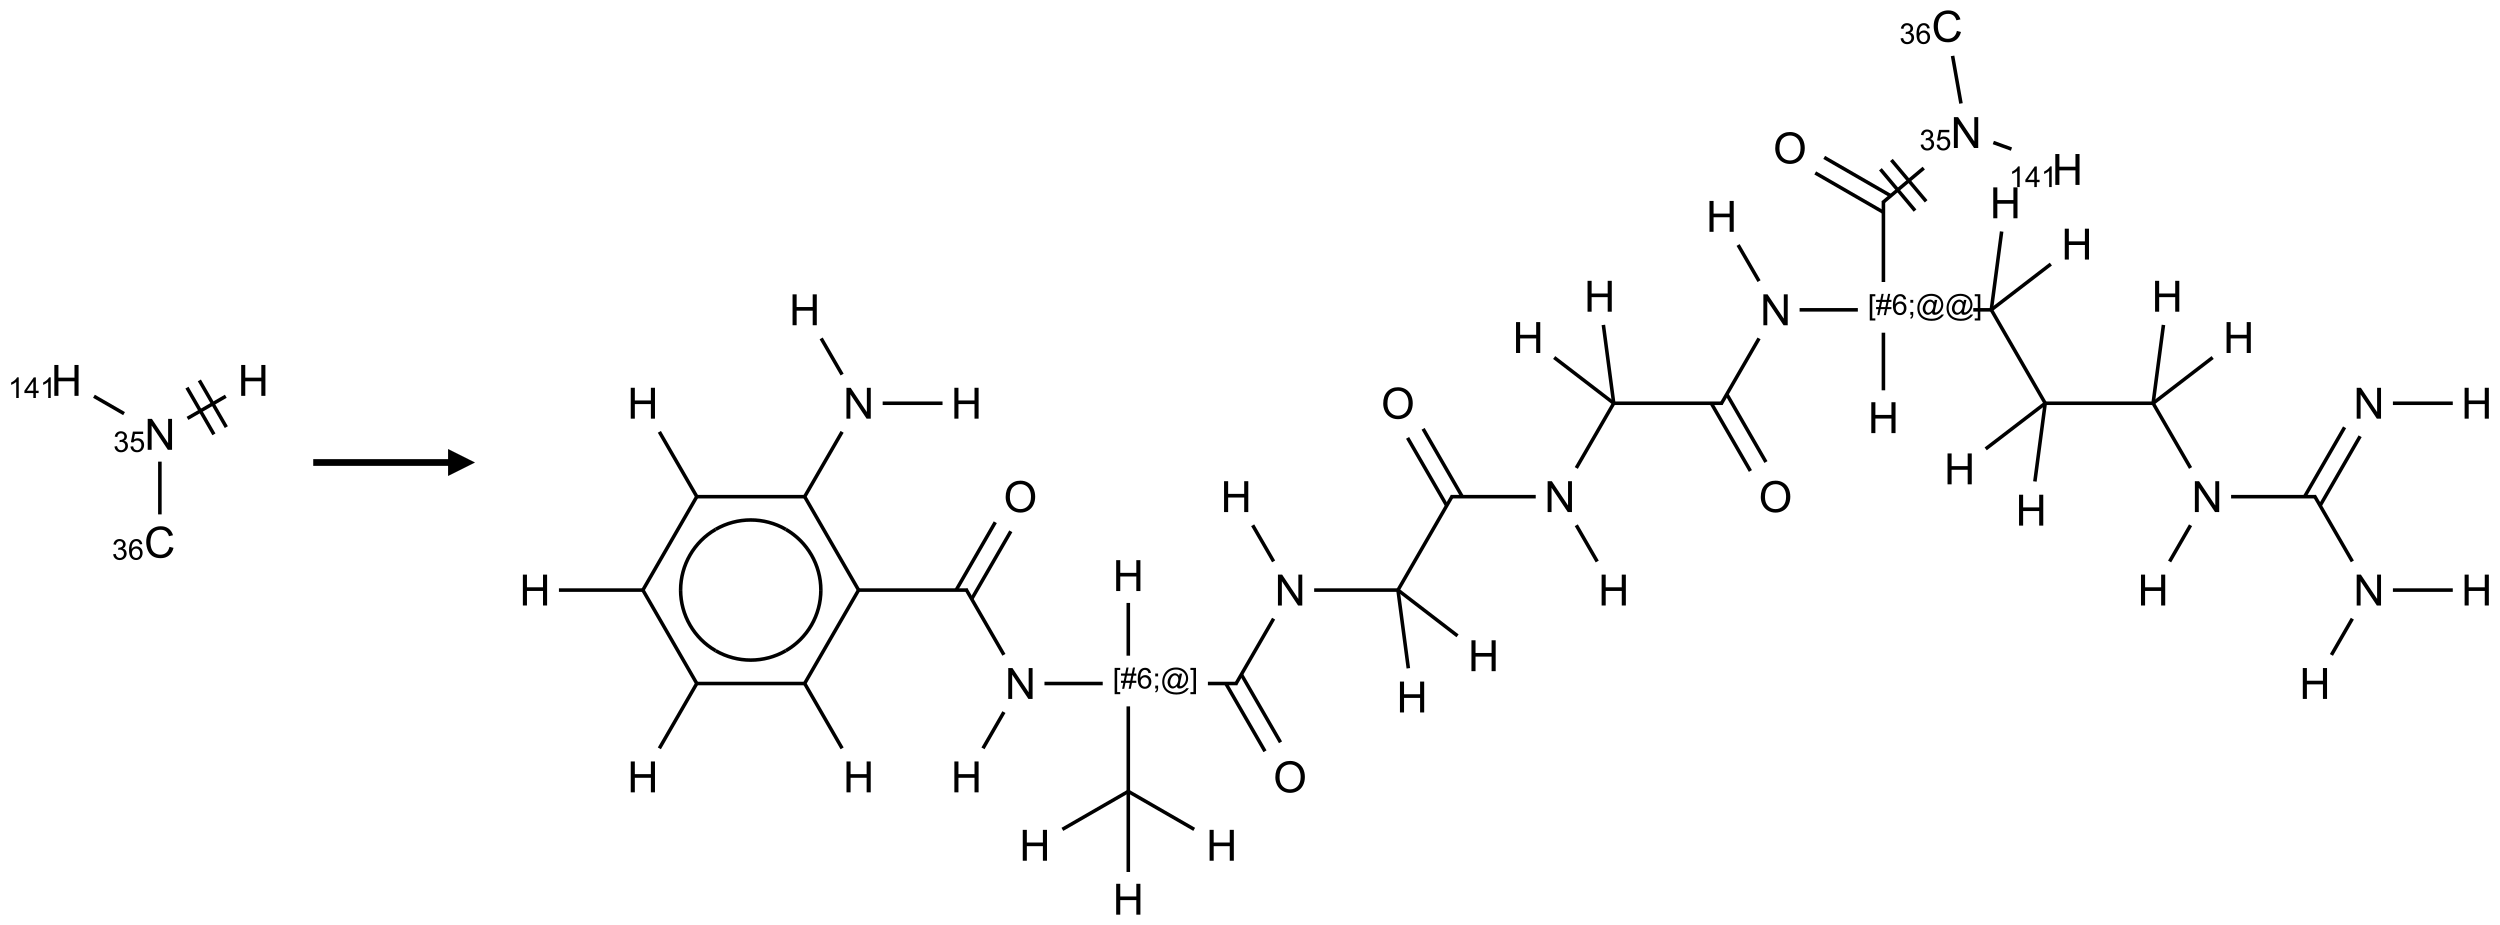 <?xml version="1.0" encoding="UTF-8"?>
<svg xmlns="http://www.w3.org/2000/svg" xmlns:xlink="http://www.w3.org/1999/xlink" width="927" height="343" viewBox="0 0 927 343">
<defs>
<g>
<g id="glyph-0-0">
<path d="M 2 0 L 2 -10 L 10 -10 L 10 0 Z M 2.25 -0.25 L 9.75 -0.25 L 9.75 -9.75 L 2.25 -9.75 Z M 2.25 -0.25 "/>
</g>
<g id="glyph-0-1">
<path d="M 1.219 0 L 1.219 -11.453 L 2.773 -11.453 L 8.789 -2.461 L 8.789 -11.453 L 10.242 -11.453 L 10.242 0 L 8.688 0 L 2.672 -9 L 2.672 0 Z M 1.219 0 "/>
</g>
<g id="glyph-0-2">
<path d="M 9.406 -4.016 L 10.922 -3.633 C 10.605 -2.387 10.031 -1.438 9.207 -0.785 C 8.383 -0.133 7.371 0.195 6.18 0.195 C 4.945 0.195 3.941 -0.055 3.168 -0.559 C 2.395 -1.062 1.805 -1.789 1.402 -2.742 C 1 -3.695 0.797 -4.719 0.797 -5.812 C 0.797 -7.004 1.023 -8.047 1.48 -8.934 C 1.938 -9.82 2.586 -10.496 3.426 -10.957 C 4.266 -11.418 5.191 -11.648 6.203 -11.648 C 7.348 -11.648 8.312 -11.355 9.094 -10.773 C 9.875 -10.191 10.418 -9.371 10.727 -8.312 L 9.234 -7.961 C 8.969 -8.793 8.582 -9.402 8.078 -9.781 C 7.574 -10.16 6.938 -10.352 6.172 -10.352 C 5.293 -10.352 4.555 -10.141 3.965 -9.719 C 3.375 -9.297 2.957 -8.73 2.719 -8.02 C 2.48 -7.309 2.359 -6.574 2.359 -5.82 C 2.359 -4.848 2.5 -3.996 2.785 -3.27 C 3.07 -2.543 3.512 -2 4.109 -1.641 C 4.707 -1.281 5.355 -1.102 6.055 -1.102 C 6.902 -1.102 7.621 -1.348 8.211 -1.836 C 8.801 -2.324 9.199 -3.051 9.406 -4.016 Z M 9.406 -4.016 "/>
</g>
<g id="glyph-0-3">
<path d="M 1.281 0 L 1.281 -11.453 L 2.797 -11.453 L 2.797 -6.75 L 8.75 -6.75 L 8.75 -11.453 L 10.266 -11.453 L 10.266 0 L 8.75 0 L 8.75 -5.398 L 2.797 -5.398 L 2.797 0 Z M 1.281 0 "/>
</g>
<g id="glyph-0-4">
<path d="M 0.773 -5.578 C 0.773 -7.48 1.285 -8.969 2.305 -10.043 C 3.324 -11.117 4.645 -11.656 6.258 -11.656 C 7.316 -11.656 8.27 -11.402 9.117 -10.898 C 9.965 -10.395 10.613 -9.688 11.059 -8.785 C 11.504 -7.883 11.727 -6.855 11.727 -5.711 C 11.727 -4.551 11.492 -3.512 11.023 -2.594 C 10.555 -1.676 9.891 -0.984 9.031 -0.512 C 8.172 -0.039 7.246 0.195 6.25 0.195 C 5.172 0.195 4.207 -0.066 3.359 -0.586 C 2.512 -1.105 1.867 -1.816 1.43 -2.719 C 0.992 -3.621 0.773 -4.574 0.773 -5.578 Z M 2.336 -5.555 C 2.336 -4.176 2.707 -3.086 3.449 -2.293 C 4.191 -1.5 5.121 -1.102 6.242 -1.102 C 7.383 -1.102 8.32 -1.504 9.059 -2.305 C 9.797 -3.105 10.164 -4.246 10.164 -5.719 C 10.164 -6.652 10.008 -7.465 9.691 -8.16 C 9.375 -8.855 8.914 -9.395 8.309 -9.777 C 7.703 -10.16 7.02 -10.352 6.266 -10.352 C 5.191 -10.352 4.27 -9.984 3.496 -9.246 C 2.723 -8.508 2.336 -7.277 2.336 -5.555 Z M 2.336 -5.555 "/>
</g>
<g id="glyph-1-0">
<path d="M 1.332 0 L 1.332 -6.668 L 6.668 -6.668 L 6.668 0 Z M 1.5 -0.168 L 6.5 -0.168 L 6.5 -6.5 L 1.5 -6.5 Z M 1.5 -0.168 "/>
</g>
<g id="glyph-1-1">
<path d="M 0.449 -2.016 L 1.387 -2.141 C 1.492 -1.609 1.676 -1.227 1.934 -0.992 C 2.191 -0.758 2.508 -0.641 2.879 -0.641 C 3.32 -0.641 3.695 -0.793 3.996 -1.098 C 4.301 -1.402 4.453 -1.781 4.453 -2.234 C 4.453 -2.664 4.312 -3.02 4.031 -3.301 C 3.75 -3.578 3.391 -3.719 2.957 -3.719 C 2.781 -3.719 2.562 -3.684 2.297 -3.613 L 2.402 -4.438 C 2.465 -4.43 2.516 -4.426 2.551 -4.426 C 2.949 -4.426 3.312 -4.531 3.629 -4.738 C 3.949 -4.949 4.109 -5.27 4.109 -5.703 C 4.109 -6.047 3.992 -6.332 3.762 -6.559 C 3.527 -6.785 3.227 -6.895 2.859 -6.895 C 2.496 -6.895 2.191 -6.781 1.949 -6.551 C 1.707 -6.324 1.547 -5.98 1.48 -5.52 L 0.543 -5.688 C 0.656 -6.316 0.918 -6.805 1.324 -7.148 C 1.73 -7.492 2.234 -7.668 2.84 -7.668 C 3.254 -7.668 3.641 -7.578 3.988 -7.398 C 4.34 -7.219 4.609 -6.977 4.793 -6.668 C 4.98 -6.359 5.074 -6.031 5.074 -5.684 C 5.074 -5.352 4.984 -5.051 4.809 -4.781 C 4.629 -4.512 4.367 -4.297 4.02 -4.137 C 4.473 -4.031 4.824 -3.816 5.074 -3.488 C 5.324 -3.16 5.449 -2.75 5.449 -2.254 C 5.449 -1.59 5.203 -1.023 4.719 -0.559 C 4.234 -0.098 3.617 0.137 2.875 0.137 C 2.203 0.137 1.648 -0.062 1.207 -0.465 C 0.762 -0.863 0.512 -1.379 0.449 -2.016 Z M 0.449 -2.016 "/>
</g>
<g id="glyph-1-2">
<path d="M 0.441 -2 L 1.426 -2.082 C 1.5 -1.605 1.668 -1.242 1.934 -1.004 C 2.199 -0.762 2.52 -0.641 2.895 -0.641 C 3.348 -0.641 3.73 -0.812 4.043 -1.152 C 4.355 -1.492 4.512 -1.941 4.512 -2.504 C 4.512 -3.039 4.359 -3.461 4.059 -3.77 C 3.758 -4.078 3.367 -4.234 2.879 -4.234 C 2.578 -4.234 2.305 -4.164 2.062 -4.027 C 1.82 -3.891 1.629 -3.715 1.488 -3.496 L 0.609 -3.609 L 1.348 -7.531 L 5.145 -7.531 L 5.145 -6.637 L 2.098 -6.637 L 1.688 -4.582 C 2.145 -4.902 2.625 -5.062 3.129 -5.062 C 3.797 -5.062 4.359 -4.832 4.816 -4.371 C 5.277 -3.91 5.504 -3.312 5.504 -2.59 C 5.504 -1.898 5.305 -1.301 4.902 -0.797 C 4.41 -0.18 3.742 0.129 2.895 0.129 C 2.199 0.129 1.633 -0.062 1.195 -0.453 C 0.758 -0.844 0.504 -1.359 0.441 -2 Z M 0.441 -2 "/>
</g>
<g id="glyph-1-3">
<path d="M 5.309 -5.766 L 4.375 -5.691 C 4.293 -6.059 4.172 -6.328 4.02 -6.496 C 3.766 -6.762 3.453 -6.895 3.082 -6.895 C 2.785 -6.895 2.523 -6.812 2.297 -6.645 C 2 -6.43 1.77 -6.117 1.598 -5.703 C 1.43 -5.289 1.34 -4.703 1.332 -3.938 C 1.559 -4.281 1.836 -4.535 2.16 -4.703 C 2.488 -4.871 2.828 -4.953 3.188 -4.953 C 3.812 -4.953 4.344 -4.723 4.785 -4.262 C 5.223 -3.801 5.441 -3.207 5.441 -2.48 C 5.441 -2 5.34 -1.555 5.133 -1.145 C 4.926 -0.73 4.641 -0.418 4.281 -0.199 C 3.922 0.02 3.512 0.129 3.051 0.129 C 2.27 0.129 1.633 -0.156 1.141 -0.73 C 0.648 -1.305 0.402 -2.254 0.402 -3.574 C 0.402 -5.051 0.672 -6.121 1.219 -6.793 C 1.695 -7.375 2.336 -7.668 3.141 -7.668 C 3.742 -7.668 4.234 -7.5 4.617 -7.16 C 5 -6.824 5.23 -6.359 5.309 -5.766 Z M 1.48 -2.473 C 1.48 -2.152 1.547 -1.844 1.684 -1.547 C 1.82 -1.25 2.016 -1.027 2.262 -0.871 C 2.508 -0.719 2.766 -0.641 3.035 -0.641 C 3.434 -0.641 3.773 -0.801 4.059 -1.121 C 4.344 -1.441 4.484 -1.875 4.484 -2.422 C 4.484 -2.949 4.344 -3.367 4.062 -3.668 C 3.781 -3.973 3.426 -4.125 3 -4.125 C 2.578 -4.125 2.219 -3.973 1.922 -3.668 C 1.625 -3.363 1.48 -2.969 1.48 -2.473 Z M 1.48 -2.473 "/>
</g>
<g id="glyph-1-4">
<path d="M 3.973 0 L 3.035 0 L 3.035 -5.973 C 2.809 -5.758 2.516 -5.543 2.148 -5.328 C 1.781 -5.113 1.453 -4.953 1.16 -4.844 L 1.16 -5.75 C 1.684 -5.996 2.145 -6.297 2.535 -6.645 C 2.93 -6.996 3.207 -7.336 3.371 -7.668 L 3.973 -7.668 Z M 3.973 0 "/>
</g>
<g id="glyph-1-5">
<path d="M 3.449 0 L 3.449 -1.828 L 0.137 -1.828 L 0.137 -2.688 L 3.621 -7.637 L 4.387 -7.637 L 4.387 -2.688 L 5.418 -2.688 L 5.418 -1.828 L 4.387 -1.828 L 4.387 0 Z M 3.449 -2.688 L 3.449 -6.129 L 1.059 -2.688 Z M 3.449 -2.688 "/>
</g>
<g id="glyph-1-6">
<path d="M 0.723 2.121 L 0.723 -7.637 L 2.793 -7.637 L 2.793 -6.859 L 1.66 -6.859 L 1.66 1.344 L 2.793 1.344 L 2.793 2.121 Z M 0.723 2.121 "/>
</g>
<g id="glyph-1-7">
<path d="M 0.535 0.129 L 0.988 -2.09 L 0.109 -2.09 L 0.109 -2.863 L 1.145 -2.863 L 1.531 -4.754 L 0.109 -4.754 L 0.109 -5.531 L 1.688 -5.531 L 2.141 -7.766 L 2.922 -7.766 L 2.469 -5.531 L 4.109 -5.531 L 4.562 -7.766 L 5.348 -7.766 L 4.895 -5.531 L 5.797 -5.531 L 5.797 -4.754 L 4.738 -4.754 L 4.348 -2.863 L 5.797 -2.863 L 5.797 -2.09 L 4.191 -2.09 L 3.738 0.129 L 2.957 0.129 L 3.406 -2.09 L 1.77 -2.09 L 1.316 0.129 Z M 1.926 -2.863 L 3.562 -2.863 L 3.953 -4.754 L 2.312 -4.754 Z M 1.926 -2.863 "/>
</g>
<g id="glyph-1-8">
<path d="M 0.949 -4.465 L 0.949 -5.531 L 2.016 -5.531 L 2.016 -4.465 Z M 0.949 0 L 0.949 -1.066 L 2.016 -1.066 L 2.016 0 C 2.016 0.391 1.945 0.711 1.809 0.949 C 1.668 1.191 1.449 1.379 1.145 1.512 L 0.887 1.109 C 1.082 1.023 1.23 0.895 1.324 0.727 C 1.418 0.559 1.469 0.316 1.48 0 Z M 0.949 0 "/>
</g>
<g id="glyph-1-9">
<path d="M 6.047 -0.848 C 5.82 -0.59 5.57 -0.379 5.289 -0.223 C 5.008 -0.062 4.73 0.016 4.449 0.016 C 4.141 0.016 3.84 -0.074 3.547 -0.254 C 3.254 -0.434 3.02 -0.715 2.836 -1.09 C 2.652 -1.465 2.562 -1.875 2.562 -2.324 C 2.562 -2.875 2.703 -3.43 2.988 -3.98 C 3.27 -4.535 3.621 -4.953 4.043 -5.23 C 4.461 -5.508 4.871 -5.645 5.266 -5.645 C 5.566 -5.645 5.855 -5.566 6.129 -5.41 C 6.402 -5.25 6.641 -5.012 6.84 -4.688 L 7.016 -5.496 L 7.949 -5.496 L 7.199 -2 C 7.094 -1.516 7.043 -1.246 7.043 -1.191 C 7.043 -1.098 7.078 -1.02 7.148 -0.949 C 7.219 -0.883 7.305 -0.848 7.406 -0.848 C 7.59 -0.848 7.832 -0.953 8.129 -1.168 C 8.527 -1.445 8.84 -1.816 9.07 -2.285 C 9.301 -2.75 9.418 -3.234 9.418 -3.73 C 9.418 -4.309 9.27 -4.852 8.973 -5.355 C 8.676 -5.859 8.23 -6.262 7.645 -6.562 C 7.055 -6.863 6.406 -7.016 5.691 -7.016 C 4.879 -7.016 4.137 -6.824 3.465 -6.445 C 2.793 -6.066 2.273 -5.52 1.902 -4.809 C 1.535 -4.098 1.348 -3.34 1.348 -2.527 C 1.348 -1.676 1.535 -0.941 1.902 -0.328 C 2.273 0.285 2.809 0.742 3.508 1.035 C 4.207 1.328 4.984 1.473 5.832 1.473 C 6.742 1.473 7.504 1.32 8.121 1.016 C 8.734 0.711 9.195 0.34 9.5 -0.098 L 10.441 -0.098 C 10.266 0.266 9.961 0.637 9.531 1.016 C 9.102 1.395 8.59 1.695 7.996 1.914 C 7.402 2.133 6.688 2.246 5.848 2.246 C 5.078 2.246 4.367 2.145 3.715 1.949 C 3.066 1.75 2.512 1.453 2.051 1.055 C 1.594 0.656 1.25 0.199 1.016 -0.316 C 0.723 -0.973 0.578 -1.684 0.578 -2.441 C 0.578 -3.289 0.75 -4.098 1.098 -4.863 C 1.523 -5.805 2.125 -6.527 2.902 -7.027 C 3.684 -7.527 4.629 -7.777 5.738 -7.777 C 6.602 -7.777 7.375 -7.602 8.059 -7.246 C 8.746 -6.895 9.285 -6.371 9.684 -5.672 C 10.02 -5.07 10.188 -4.418 10.188 -3.715 C 10.188 -2.707 9.832 -1.812 9.125 -1.031 C 8.492 -0.328 7.801 0.02 7.051 0.02 C 6.812 0.02 6.617 -0.016 6.473 -0.09 C 6.324 -0.16 6.215 -0.266 6.145 -0.402 C 6.102 -0.488 6.066 -0.637 6.047 -0.848 Z M 3.527 -2.262 C 3.527 -1.785 3.641 -1.414 3.863 -1.152 C 4.09 -0.887 4.348 -0.754 4.641 -0.754 C 4.836 -0.754 5.039 -0.812 5.254 -0.93 C 5.469 -1.047 5.676 -1.219 5.871 -1.449 C 6.066 -1.676 6.23 -1.969 6.355 -2.32 C 6.48 -2.672 6.543 -3.027 6.543 -3.379 C 6.543 -3.852 6.426 -4.219 6.191 -4.48 C 5.957 -4.738 5.672 -4.871 5.332 -4.871 C 5.109 -4.871 4.902 -4.812 4.707 -4.699 C 4.512 -4.586 4.32 -4.406 4.137 -4.156 C 3.953 -3.906 3.805 -3.602 3.691 -3.246 C 3.582 -2.887 3.527 -2.559 3.527 -2.262 Z M 3.527 -2.262 "/>
</g>
<g id="glyph-1-10">
<path d="M 2.27 2.121 L 0.203 2.121 L 0.203 1.344 L 1.332 1.344 L 1.332 -6.859 L 0.203 -6.859 L 0.203 -7.637 L 2.27 -7.637 Z M 2.27 2.121 "/>
</g>
</g>
</defs>
<path fill="none" stroke-width="0.033" stroke-linecap="butt" stroke-linejoin="miter" stroke="rgb(0%, 0%, 0%)" stroke-opacity="1" stroke-miterlimit="10" d="M 0.866 0.753 L 0.866 1.242 " transform="matrix(40, 0, 0, 40, 24.641, 141.055)"/>
<path fill="none" stroke-width="0.033" stroke-linecap="butt" stroke-linejoin="miter" stroke="rgb(0%, 0%, 0%)" stroke-opacity="1" stroke-miterlimit="10" d="M 0.534 0.308 L 0.255 0.147 " transform="matrix(40, 0, 0, 40, 24.641, 141.055)"/>
<path fill="none" stroke-width="0.033" stroke-linecap="butt" stroke-linejoin="miter" stroke="rgb(0%, 0%, 0%)" stroke-opacity="1" stroke-miterlimit="10" d="M 1.122 0.352 L 1.477 0.147 " transform="matrix(40, 0, 0, 40, 24.641, 141.055)"/>
<path fill="none" stroke-width="0.033" stroke-linecap="butt" stroke-linejoin="miter" stroke="rgb(0%, 0%, 0%)" stroke-opacity="1" stroke-miterlimit="10" d="M 1.482 0.433 L 1.232 0 " transform="matrix(40, 0, 0, 40, 24.641, 141.055)"/>
<path fill="none" stroke-width="0.033" stroke-linecap="butt" stroke-linejoin="miter" stroke="rgb(0%, 0%, 0%)" stroke-opacity="1" stroke-miterlimit="10" d="M 1.367 0.5 L 1.117 0.067 " transform="matrix(40, 0, 0, 40, 24.641, 141.055)"/>
<g fill="rgb(0%, 0%, 0%)" fill-opacity="1">
<use xlink:href="#glyph-0-1" x="53.551" y="166.781"/>
</g>
<g fill="rgb(0%, 0%, 0%)" fill-opacity="1">
<use xlink:href="#glyph-1-1" x="42" y="167.574"/>
<use xlink:href="#glyph-1-2" x="47.932" y="167.574"/>
</g>
<g fill="rgb(0%, 0%, 0%)" fill-opacity="1">
<use xlink:href="#glyph-0-2" x="53.422" y="206.781"/>
</g>
<g fill="rgb(0%, 0%, 0%)" fill-opacity="1">
<use xlink:href="#glyph-1-1" x="41.512" y="207.535"/>
<use xlink:href="#glyph-1-3" x="47.444" y="207.535"/>
</g>
<g fill="rgb(0%, 0%, 0%)" fill-opacity="1">
<use xlink:href="#glyph-0-3" x="18.867" y="146.781"/>
</g>
<g fill="rgb(0%, 0%, 0%)" fill-opacity="1">
<use xlink:href="#glyph-1-4" x="2.977" y="147.574"/>
<use xlink:href="#glyph-1-5" x="8.909" y="147.574"/>
<use xlink:href="#glyph-1-4" x="14.841" y="147.574"/>
</g>
<g fill="rgb(0%, 0%, 0%)" fill-opacity="1">
<use xlink:href="#glyph-0-3" x="88.148" y="146.781"/>
</g>
<path fill-rule="nonzero" fill="rgb(0%, 0%, 0%)" fill-opacity="1" d="M 116.145 172.75 L 166.145 172.75 L 166.145 176.5 L 176.145 171.5 L 166.145 166.5 L 166.145 170.25 L 116.145 170.25 "/>
<path fill="none" stroke-width="0.033" stroke-linecap="butt" stroke-linejoin="miter" stroke="rgb(0%, 0%, 0%)" stroke-opacity="1" stroke-miterlimit="10" d="M 5.5 7.092 L 5.5 6.304 " transform="matrix(40, 0, 0, 40, 198.371, 9.766)"/>
<path fill="none" stroke-width="0.033" stroke-linecap="butt" stroke-linejoin="miter" stroke="rgb(0%, 0%, 0%)" stroke-opacity="1" stroke-miterlimit="10" d="M 5.263 6.092 L 4.723 6.092 " transform="matrix(40, 0, 0, 40, 198.371, 9.766)"/>
<path fill="none" stroke-width="0.033" stroke-linecap="butt" stroke-linejoin="miter" stroke="rgb(0%, 0%, 0%)" stroke-opacity="1" stroke-miterlimit="10" d="M 4.347 5.826 L 3.995 5.217 " transform="matrix(40, 0, 0, 40, 198.371, 9.766)"/>
<path fill="none" stroke-width="0.033" stroke-linecap="butt" stroke-linejoin="miter" stroke="rgb(0%, 0%, 0%)" stroke-opacity="1" stroke-miterlimit="10" d="M 4.048 5.309 L 4.411 4.681 " transform="matrix(40, 0, 0, 40, 198.371, 9.766)"/>
<path fill="none" stroke-width="0.033" stroke-linecap="butt" stroke-linejoin="miter" stroke="rgb(0%, 0%, 0%)" stroke-opacity="1" stroke-miterlimit="10" d="M 3.904 5.226 L 4.267 4.597 " transform="matrix(40, 0, 0, 40, 198.371, 9.766)"/>
<path fill="none" stroke-width="0.033" stroke-linecap="butt" stroke-linejoin="miter" stroke="rgb(0%, 0%, 0%)" stroke-opacity="1" stroke-miterlimit="10" d="M 4.01 5.226 L 2.99 5.226 " transform="matrix(40, 0, 0, 40, 198.371, 9.766)"/>
<path fill="none" stroke-width="0.033" stroke-linecap="butt" stroke-linejoin="miter" stroke="rgb(0%, 0%, 0%)" stroke-opacity="1" stroke-miterlimit="10" d="M 3.005 5.217 L 2.495 6.1 " transform="matrix(40, 0, 0, 40, 198.371, 9.766)"/>
<path fill="none" stroke-width="0.033" stroke-linecap="butt" stroke-linejoin="miter" stroke="rgb(0%, 0%, 0%)" stroke-opacity="1" stroke-miterlimit="10" d="M 2.495 6.083 L 2.847 6.693 " transform="matrix(40, 0, 0, 40, 198.371, 9.766)"/>
<path fill="none" stroke-width="0.033" stroke-linecap="butt" stroke-linejoin="miter" stroke="rgb(0%, 0%, 0%)" stroke-opacity="1" stroke-miterlimit="10" d="M 2.5 6.092 L 1.49 6.092 " transform="matrix(40, 0, 0, 40, 198.371, 9.766)"/>
<path fill="none" stroke-width="0.033" stroke-linecap="butt" stroke-linejoin="miter" stroke="rgb(0%, 0%, 0%)" stroke-opacity="1" stroke-miterlimit="10" d="M 1.505 6.083 L 1.153 6.693 " transform="matrix(40, 0, 0, 40, 198.371, 9.766)"/>
<path fill="none" stroke-width="0.033" stroke-linecap="butt" stroke-linejoin="miter" stroke="rgb(0%, 0%, 0%)" stroke-opacity="1" stroke-miterlimit="10" d="M 1.5 6.092 L 0.995 5.217 " transform="matrix(40, 0, 0, 40, 198.371, 9.766)"/>
<path fill="none" stroke-width="0.033" stroke-linecap="butt" stroke-linejoin="miter" stroke="rgb(0%, 0%, 0%)" stroke-opacity="1" stroke-miterlimit="10" d="M 1.01 5.226 L 0.222 5.226 " transform="matrix(40, 0, 0, 40, 198.371, 9.766)"/>
<path fill="none" stroke-width="0.033" stroke-linecap="butt" stroke-linejoin="miter" stroke="rgb(0%, 0%, 0%)" stroke-opacity="1" stroke-miterlimit="10" d="M 1 5.226 L 1.505 4.351 " transform="matrix(40, 0, 0, 40, 198.371, 9.766)"/>
<path fill="none" stroke-width="0.033" stroke-linecap="butt" stroke-linejoin="miter" stroke="rgb(0%, 0%, 0%)" stroke-opacity="1" stroke-miterlimit="10" d="M 1.505 4.368 L 1.153 3.759 " transform="matrix(40, 0, 0, 40, 198.371, 9.766)"/>
<path fill="none" stroke-width="0.033" stroke-linecap="butt" stroke-linejoin="miter" stroke="rgb(0%, 0%, 0%)" stroke-opacity="1" stroke-miterlimit="10" d="M 1.5 4.36 L 2.51 4.36 " transform="matrix(40, 0, 0, 40, 198.371, 9.766)"/>
<path fill="none" stroke-width="0.033" stroke-linecap="butt" stroke-linejoin="miter" stroke="rgb(0%, 0%, 0%)" stroke-opacity="1" stroke-miterlimit="10" d="M 2.5 4.36 L 3 5.226 " transform="matrix(40, 0, 0, 40, 198.371, 9.766)"/>
<path fill="none" stroke-width="0.033" stroke-linecap="butt" stroke-linejoin="miter" stroke="rgb(0%, 0%, 0%)" stroke-opacity="1" stroke-miterlimit="10" d="M 2.495 4.368 L 2.847 3.759 " transform="matrix(40, 0, 0, 40, 198.371, 9.766)"/>
<path fill="none" stroke-width="0.033" stroke-linecap="butt" stroke-linejoin="miter" stroke="rgb(0%, 0%, 0%)" stroke-opacity="1" stroke-miterlimit="10" d="M 3.223 3.494 L 3.778 3.494 " transform="matrix(40, 0, 0, 40, 198.371, 9.766)"/>
<path fill="none" stroke-width="0.033" stroke-linecap="butt" stroke-linejoin="miter" stroke="rgb(0%, 0%, 0%)" stroke-opacity="1" stroke-miterlimit="10" d="M 2.847 3.228 L 2.653 2.893 " transform="matrix(40, 0, 0, 40, 198.371, 9.766)"/>
<path fill="none" stroke-width="0.033" stroke-linecap="butt" stroke-linejoin="miter" stroke="rgb(0%, 0%, 0%)" stroke-opacity="1" stroke-miterlimit="10" d="M 4.347 6.357 L 4.153 6.693 " transform="matrix(40, 0, 0, 40, 198.371, 9.766)"/>
<path fill="none" stroke-width="0.033" stroke-linecap="butt" stroke-linejoin="miter" stroke="rgb(0%, 0%, 0%)" stroke-opacity="1" stroke-miterlimit="10" d="M 6.238 6.092 L 6.51 6.092 " transform="matrix(40, 0, 0, 40, 198.371, 9.766)"/>
<path fill="none" stroke-width="0.033" stroke-linecap="butt" stroke-linejoin="miter" stroke="rgb(0%, 0%, 0%)" stroke-opacity="1" stroke-miterlimit="10" d="M 6.404 6.092 L 6.767 6.72 " transform="matrix(40, 0, 0, 40, 198.371, 9.766)"/>
<path fill="none" stroke-width="0.033" stroke-linecap="butt" stroke-linejoin="miter" stroke="rgb(0%, 0%, 0%)" stroke-opacity="1" stroke-miterlimit="10" d="M 6.548 6.008 L 6.911 6.637 " transform="matrix(40, 0, 0, 40, 198.371, 9.766)"/>
<path fill="none" stroke-width="0.033" stroke-linecap="butt" stroke-linejoin="miter" stroke="rgb(0%, 0%, 0%)" stroke-opacity="1" stroke-miterlimit="10" d="M 6.495 6.1 L 6.847 5.491 " transform="matrix(40, 0, 0, 40, 198.371, 9.766)"/>
<path fill="none" stroke-width="0.033" stroke-linecap="butt" stroke-linejoin="miter" stroke="rgb(0%, 0%, 0%)" stroke-opacity="1" stroke-miterlimit="10" d="M 7.223 5.226 L 8 5.226 " transform="matrix(40, 0, 0, 40, 198.371, 9.766)"/>
<path fill="none" stroke-width="0.033" stroke-linecap="butt" stroke-linejoin="miter" stroke="rgb(0%, 0%, 0%)" stroke-opacity="1" stroke-miterlimit="10" d="M 8 5.226 L 8.505 4.351 " transform="matrix(40, 0, 0, 40, 198.371, 9.766)"/>
<path fill="none" stroke-width="0.033" stroke-linecap="butt" stroke-linejoin="miter" stroke="rgb(0%, 0%, 0%)" stroke-opacity="1" stroke-miterlimit="10" d="M 8.596 4.36 L 8.233 3.731 " transform="matrix(40, 0, 0, 40, 198.371, 9.766)"/>
<path fill="none" stroke-width="0.033" stroke-linecap="butt" stroke-linejoin="miter" stroke="rgb(0%, 0%, 0%)" stroke-opacity="1" stroke-miterlimit="10" d="M 8.452 4.443 L 8.089 3.815 " transform="matrix(40, 0, 0, 40, 198.371, 9.766)"/>
<path fill="none" stroke-width="0.033" stroke-linecap="butt" stroke-linejoin="miter" stroke="rgb(0%, 0%, 0%)" stroke-opacity="1" stroke-miterlimit="10" d="M 8.49 4.36 L 9.277 4.36 " transform="matrix(40, 0, 0, 40, 198.371, 9.766)"/>
<path fill="none" stroke-width="0.033" stroke-linecap="butt" stroke-linejoin="miter" stroke="rgb(0%, 0%, 0%)" stroke-opacity="1" stroke-miterlimit="10" d="M 9.653 4.094 L 10 3.494 " transform="matrix(40, 0, 0, 40, 198.371, 9.766)"/>
<path fill="none" stroke-width="0.033" stroke-linecap="butt" stroke-linejoin="miter" stroke="rgb(0%, 0%, 0%)" stroke-opacity="1" stroke-miterlimit="10" d="M 10 3.494 L 11.01 3.494 " transform="matrix(40, 0, 0, 40, 198.371, 9.766)"/>
<path fill="none" stroke-width="0.033" stroke-linecap="butt" stroke-linejoin="miter" stroke="rgb(0%, 0%, 0%)" stroke-opacity="1" stroke-miterlimit="10" d="M 10.904 3.494 L 11.267 4.122 " transform="matrix(40, 0, 0, 40, 198.371, 9.766)"/>
<path fill="none" stroke-width="0.033" stroke-linecap="butt" stroke-linejoin="miter" stroke="rgb(0%, 0%, 0%)" stroke-opacity="1" stroke-miterlimit="10" d="M 11.048 3.41 L 11.411 4.039 " transform="matrix(40, 0, 0, 40, 198.371, 9.766)"/>
<path fill="none" stroke-width="0.033" stroke-linecap="butt" stroke-linejoin="miter" stroke="rgb(0%, 0%, 0%)" stroke-opacity="1" stroke-miterlimit="10" d="M 10.995 3.502 L 11.347 2.893 " transform="matrix(40, 0, 0, 40, 198.371, 9.766)"/>
<path fill="none" stroke-width="0.033" stroke-linecap="butt" stroke-linejoin="miter" stroke="rgb(0%, 0%, 0%)" stroke-opacity="1" stroke-miterlimit="10" d="M 11.723 2.628 L 12.263 2.628 " transform="matrix(40, 0, 0, 40, 198.371, 9.766)"/>
<path fill="none" stroke-width="0.033" stroke-linecap="butt" stroke-linejoin="miter" stroke="rgb(0%, 0%, 0%)" stroke-opacity="1" stroke-miterlimit="10" d="M 13.333 2.628 L 13.5 2.628 " transform="matrix(40, 0, 0, 40, 198.371, 9.766)"/>
<path fill="none" stroke-width="0.033" stroke-linecap="butt" stroke-linejoin="miter" stroke="rgb(0%, 0%, 0%)" stroke-opacity="1" stroke-miterlimit="10" d="M 13.5 2.628 L 14 3.494 " transform="matrix(40, 0, 0, 40, 198.371, 9.766)"/>
<path fill="none" stroke-width="0.033" stroke-linecap="butt" stroke-linejoin="miter" stroke="rgb(0%, 0%, 0%)" stroke-opacity="1" stroke-miterlimit="10" d="M 14 3.494 L 15 3.494 " transform="matrix(40, 0, 0, 40, 198.371, 9.766)"/>
<path fill="none" stroke-width="0.033" stroke-linecap="butt" stroke-linejoin="miter" stroke="rgb(0%, 0%, 0%)" stroke-opacity="1" stroke-miterlimit="10" d="M 15 3.494 L 15.347 4.094 " transform="matrix(40, 0, 0, 40, 198.371, 9.766)"/>
<path fill="none" stroke-width="0.033" stroke-linecap="butt" stroke-linejoin="miter" stroke="rgb(0%, 0%, 0%)" stroke-opacity="1" stroke-miterlimit="10" d="M 15.723 4.36 L 16.51 4.36 " transform="matrix(40, 0, 0, 40, 198.371, 9.766)"/>
<path fill="none" stroke-width="0.033" stroke-linecap="butt" stroke-linejoin="miter" stroke="rgb(0%, 0%, 0%)" stroke-opacity="1" stroke-miterlimit="10" d="M 16.548 4.443 L 16.919 3.8 " transform="matrix(40, 0, 0, 40, 198.371, 9.766)"/>
<path fill="none" stroke-width="0.033" stroke-linecap="butt" stroke-linejoin="miter" stroke="rgb(0%, 0%, 0%)" stroke-opacity="1" stroke-miterlimit="10" d="M 16.404 4.36 L 16.775 3.717 " transform="matrix(40, 0, 0, 40, 198.371, 9.766)"/>
<path fill="none" stroke-width="0.033" stroke-linecap="butt" stroke-linejoin="miter" stroke="rgb(0%, 0%, 0%)" stroke-opacity="1" stroke-miterlimit="10" d="M 17.223 3.494 L 17.778 3.494 " transform="matrix(40, 0, 0, 40, 198.371, 9.766)"/>
<path fill="none" stroke-width="0.033" stroke-linecap="butt" stroke-linejoin="miter" stroke="rgb(0%, 0%, 0%)" stroke-opacity="1" stroke-miterlimit="10" d="M 16.495 4.351 L 16.847 4.96 " transform="matrix(40, 0, 0, 40, 198.371, 9.766)"/>
<path fill="none" stroke-width="0.033" stroke-linecap="butt" stroke-linejoin="miter" stroke="rgb(0%, 0%, 0%)" stroke-opacity="1" stroke-miterlimit="10" d="M 16.847 5.491 L 16.653 5.827 " transform="matrix(40, 0, 0, 40, 198.371, 9.766)"/>
<path fill="none" stroke-width="0.033" stroke-linecap="butt" stroke-linejoin="miter" stroke="rgb(0%, 0%, 0%)" stroke-opacity="1" stroke-miterlimit="10" d="M 17.223 5.226 L 17.778 5.226 " transform="matrix(40, 0, 0, 40, 198.371, 9.766)"/>
<path fill="none" stroke-width="0.033" stroke-linecap="butt" stroke-linejoin="miter" stroke="rgb(0%, 0%, 0%)" stroke-opacity="1" stroke-miterlimit="10" d="M 15.347 4.625 L 15.153 4.961 " transform="matrix(40, 0, 0, 40, 198.371, 9.766)"/>
<path fill="none" stroke-width="0.033" stroke-linecap="butt" stroke-linejoin="miter" stroke="rgb(0%, 0%, 0%)" stroke-opacity="1" stroke-miterlimit="10" d="M 15 3.494 L 15.552 3.07 " transform="matrix(40, 0, 0, 40, 198.371, 9.766)"/>
<path fill="none" stroke-width="0.033" stroke-linecap="butt" stroke-linejoin="miter" stroke="rgb(0%, 0%, 0%)" stroke-opacity="1" stroke-miterlimit="10" d="M 15 3.494 L 15.096 2.768 " transform="matrix(40, 0, 0, 40, 198.371, 9.766)"/>
<path fill="none" stroke-width="0.033" stroke-linecap="butt" stroke-linejoin="miter" stroke="rgb(0%, 0%, 0%)" stroke-opacity="1" stroke-miterlimit="10" d="M 14 3.494 L 13.448 3.917 " transform="matrix(40, 0, 0, 40, 198.371, 9.766)"/>
<path fill="none" stroke-width="0.033" stroke-linecap="butt" stroke-linejoin="miter" stroke="rgb(0%, 0%, 0%)" stroke-opacity="1" stroke-miterlimit="10" d="M 14 3.494 L 13.904 4.219 " transform="matrix(40, 0, 0, 40, 198.371, 9.766)"/>
<path fill="none" stroke-width="0.033" stroke-linecap="butt" stroke-linejoin="miter" stroke="rgb(0%, 0%, 0%)" stroke-opacity="1" stroke-miterlimit="10" d="M 13.5 2.628 L 14.052 2.204 " transform="matrix(40, 0, 0, 40, 198.371, 9.766)"/>
<path fill="none" stroke-width="0.033" stroke-linecap="butt" stroke-linejoin="miter" stroke="rgb(0%, 0%, 0%)" stroke-opacity="1" stroke-miterlimit="10" d="M 13.5 2.628 L 13.596 1.902 " transform="matrix(40, 0, 0, 40, 198.371, 9.766)"/>
<path fill="none" stroke-width="0.033" stroke-linecap="butt" stroke-linejoin="miter" stroke="rgb(0%, 0%, 0%)" stroke-opacity="1" stroke-miterlimit="10" d="M 12.5 2.37 L 12.5 1.62 " transform="matrix(40, 0, 0, 40, 198.371, 9.766)"/>
<path fill="none" stroke-width="0.033" stroke-linecap="butt" stroke-linejoin="miter" stroke="rgb(0%, 0%, 0%)" stroke-opacity="1" stroke-miterlimit="10" d="M 12.568 1.571 L 11.951 1.215 " transform="matrix(40, 0, 0, 40, 198.371, 9.766)"/>
<path fill="none" stroke-width="0.033" stroke-linecap="butt" stroke-linejoin="miter" stroke="rgb(0%, 0%, 0%)" stroke-opacity="1" stroke-miterlimit="10" d="M 12.5 1.724 L 11.868 1.359 " transform="matrix(40, 0, 0, 40, 198.371, 9.766)"/>
<path fill="none" stroke-width="0.033" stroke-linecap="butt" stroke-linejoin="miter" stroke="rgb(0%, 0%, 0%)" stroke-opacity="1" stroke-miterlimit="10" d="M 12.494 1.633 L 12.874 1.314 " transform="matrix(40, 0, 0, 40, 198.371, 9.766)"/>
<path fill="none" stroke-width="0.033" stroke-linecap="butt" stroke-linejoin="miter" stroke="rgb(0%, 0%, 0%)" stroke-opacity="1" stroke-miterlimit="10" d="M 12.896 1.622 L 12.574 1.239 " transform="matrix(40, 0, 0, 40, 198.371, 9.766)"/>
<path fill="none" stroke-width="0.033" stroke-linecap="butt" stroke-linejoin="miter" stroke="rgb(0%, 0%, 0%)" stroke-opacity="1" stroke-miterlimit="10" d="M 12.793 1.708 L 12.472 1.325 " transform="matrix(40, 0, 0, 40, 198.371, 9.766)"/>
<path fill="none" stroke-width="0.033" stroke-linecap="butt" stroke-linejoin="miter" stroke="rgb(0%, 0%, 0%)" stroke-opacity="1" stroke-miterlimit="10" d="M 13.219 0.715 L 13.141 0.274 " transform="matrix(40, 0, 0, 40, 198.371, 9.766)"/>
<path fill="none" stroke-width="0.033" stroke-linecap="butt" stroke-linejoin="miter" stroke="rgb(0%, 0%, 0%)" stroke-opacity="1" stroke-miterlimit="10" d="M 13.519 1.077 L 13.687 1.138 " transform="matrix(40, 0, 0, 40, 198.371, 9.766)"/>
<path fill="none" stroke-width="0.033" stroke-linecap="butt" stroke-linejoin="miter" stroke="rgb(0%, 0%, 0%)" stroke-opacity="1" stroke-miterlimit="10" d="M 12.5 2.84 L 12.5 3.374 " transform="matrix(40, 0, 0, 40, 198.371, 9.766)"/>
<path fill="none" stroke-width="0.033" stroke-linecap="butt" stroke-linejoin="miter" stroke="rgb(0%, 0%, 0%)" stroke-opacity="1" stroke-miterlimit="10" d="M 11.347 2.362 L 11.153 2.027 " transform="matrix(40, 0, 0, 40, 198.371, 9.766)"/>
<path fill="none" stroke-width="0.033" stroke-linecap="butt" stroke-linejoin="miter" stroke="rgb(0%, 0%, 0%)" stroke-opacity="1" stroke-miterlimit="10" d="M 10 3.494 L 9.448 3.07 " transform="matrix(40, 0, 0, 40, 198.371, 9.766)"/>
<path fill="none" stroke-width="0.033" stroke-linecap="butt" stroke-linejoin="miter" stroke="rgb(0%, 0%, 0%)" stroke-opacity="1" stroke-miterlimit="10" d="M 10 3.494 L 9.904 2.768 " transform="matrix(40, 0, 0, 40, 198.371, 9.766)"/>
<path fill="none" stroke-width="0.033" stroke-linecap="butt" stroke-linejoin="miter" stroke="rgb(0%, 0%, 0%)" stroke-opacity="1" stroke-miterlimit="10" d="M 9.653 4.625 L 9.847 4.961 " transform="matrix(40, 0, 0, 40, 198.371, 9.766)"/>
<path fill="none" stroke-width="0.033" stroke-linecap="butt" stroke-linejoin="miter" stroke="rgb(0%, 0%, 0%)" stroke-opacity="1" stroke-miterlimit="10" d="M 8 5.226 L 8.552 5.65 " transform="matrix(40, 0, 0, 40, 198.371, 9.766)"/>
<path fill="none" stroke-width="0.033" stroke-linecap="butt" stroke-linejoin="miter" stroke="rgb(0%, 0%, 0%)" stroke-opacity="1" stroke-miterlimit="10" d="M 8 5.226 L 8.096 5.951 " transform="matrix(40, 0, 0, 40, 198.371, 9.766)"/>
<path fill="none" stroke-width="0.033" stroke-linecap="butt" stroke-linejoin="miter" stroke="rgb(0%, 0%, 0%)" stroke-opacity="1" stroke-miterlimit="10" d="M 6.847 4.96 L 6.653 4.625 " transform="matrix(40, 0, 0, 40, 198.371, 9.766)"/>
<path fill="none" stroke-width="0.033" stroke-linecap="butt" stroke-linejoin="miter" stroke="rgb(0%, 0%, 0%)" stroke-opacity="1" stroke-miterlimit="10" d="M 5.5 5.834 L 5.5 5.345 " transform="matrix(40, 0, 0, 40, 198.371, 9.766)"/>
<path fill="none" stroke-width="0.033" stroke-linecap="butt" stroke-linejoin="miter" stroke="rgb(0%, 0%, 0%)" stroke-opacity="1" stroke-miterlimit="10" d="M 5.5 7.092 L 4.889 7.444 " transform="matrix(40, 0, 0, 40, 198.371, 9.766)"/>
<path fill="none" stroke-width="0.033" stroke-linecap="butt" stroke-linejoin="miter" stroke="rgb(0%, 0%, 0%)" stroke-opacity="1" stroke-miterlimit="10" d="M 5.5 7.092 L 6.111 7.444 " transform="matrix(40, 0, 0, 40, 198.371, 9.766)"/>
<path fill="none" stroke-width="0.033" stroke-linecap="butt" stroke-linejoin="miter" stroke="rgb(0%, 0%, 0%)" stroke-opacity="1" stroke-miterlimit="10" d="M 5.5 7.092 L 5.5 7.839 " transform="matrix(40, 0, 0, 40, 198.371, 9.766)"/>
<path fill="none" stroke-width="0.033" stroke-linecap="butt" stroke-linejoin="miter" stroke="rgb(0%, 0%, 0%)" stroke-opacity="1" stroke-miterlimit="10" d="M 2.65 5.226 C 2.65 5.458 2.526 5.672 2.325 5.788 " transform="matrix(40, 0, 0, 40, 198.371, 9.766)"/>
<path fill="none" stroke-width="0.033" stroke-linecap="butt" stroke-linejoin="miter" stroke="rgb(0%, 0%, 0%)" stroke-opacity="1" stroke-miterlimit="10" d="M 2.325 4.663 C 2.526 4.779 2.65 4.994 2.65 5.226 " transform="matrix(40, 0, 0, 40, 198.371, 9.766)"/>
<path fill="none" stroke-width="0.033" stroke-linecap="butt" stroke-linejoin="miter" stroke="rgb(0%, 0%, 0%)" stroke-opacity="1" stroke-miterlimit="10" d="M 1.675 4.663 C 1.876 4.547 2.124 4.547 2.325 4.663 " transform="matrix(40, 0, 0, 40, 198.371, 9.766)"/>
<path fill="none" stroke-width="0.033" stroke-linecap="butt" stroke-linejoin="miter" stroke="rgb(0%, 0%, 0%)" stroke-opacity="1" stroke-miterlimit="10" d="M 1.35 5.226 C 1.35 4.994 1.474 4.779 1.675 4.663 " transform="matrix(40, 0, 0, 40, 198.371, 9.766)"/>
<path fill="none" stroke-width="0.033" stroke-linecap="butt" stroke-linejoin="miter" stroke="rgb(0%, 0%, 0%)" stroke-opacity="1" stroke-miterlimit="10" d="M 1.675 5.788 C 1.474 5.672 1.35 5.458 1.35 5.226 " transform="matrix(40, 0, 0, 40, 198.371, 9.766)"/>
<path fill="none" stroke-width="0.033" stroke-linecap="butt" stroke-linejoin="miter" stroke="rgb(0%, 0%, 0%)" stroke-opacity="1" stroke-miterlimit="10" d="M 2.325 5.788 C 2.124 5.904 1.876 5.904 1.675 5.788 " transform="matrix(40, 0, 0, 40, 198.371, 9.766)"/>
<g fill="rgb(0%, 0%, 0%)" fill-opacity="1">
<use xlink:href="#glyph-1-6" x="412.582" y="255.285"/>
<use xlink:href="#glyph-1-7" x="415.546" y="255.285"/>
<use xlink:href="#glyph-1-3" x="421.478" y="255.285"/>
<use xlink:href="#glyph-1-8" x="427.41" y="255.285"/>
<use xlink:href="#glyph-1-9" x="430.374" y="255.285"/>
<use xlink:href="#glyph-1-10" x="441.202" y="255.285"/>
</g>
<g fill="rgb(0%, 0%, 0%)" fill-opacity="1">
<use xlink:href="#glyph-0-1" x="372.641" y="259.16"/>
</g>
<g fill="rgb(0%, 0%, 0%)" fill-opacity="1">
<use xlink:href="#glyph-0-4" x="372.121" y="189.883"/>
</g>
<g fill="rgb(0%, 0%, 0%)" fill-opacity="1">
<use xlink:href="#glyph-0-3" x="312.598" y="293.801"/>
</g>
<g fill="rgb(0%, 0%, 0%)" fill-opacity="1">
<use xlink:href="#glyph-0-3" x="232.598" y="293.801"/>
</g>
<g fill="rgb(0%, 0%, 0%)" fill-opacity="1">
<use xlink:href="#glyph-0-3" x="192.598" y="224.52"/>
</g>
<g fill="rgb(0%, 0%, 0%)" fill-opacity="1">
<use xlink:href="#glyph-0-3" x="232.598" y="155.238"/>
</g>
<g fill="rgb(0%, 0%, 0%)" fill-opacity="1">
<use xlink:href="#glyph-0-1" x="312.641" y="155.238"/>
</g>
<g fill="rgb(0%, 0%, 0%)" fill-opacity="1">
<use xlink:href="#glyph-0-3" x="352.598" y="155.238"/>
</g>
<g fill="rgb(0%, 0%, 0%)" fill-opacity="1">
<use xlink:href="#glyph-0-3" x="292.598" y="120.598"/>
</g>
<g fill="rgb(0%, 0%, 0%)" fill-opacity="1">
<use xlink:href="#glyph-0-3" x="352.598" y="293.801"/>
</g>
<g fill="rgb(0%, 0%, 0%)" fill-opacity="1">
<use xlink:href="#glyph-0-4" x="472.121" y="293.805"/>
</g>
<g fill="rgb(0%, 0%, 0%)" fill-opacity="1">
<use xlink:href="#glyph-0-1" x="472.641" y="224.52"/>
</g>
<g fill="rgb(0%, 0%, 0%)" fill-opacity="1">
<use xlink:href="#glyph-0-4" x="512.121" y="155.242"/>
</g>
<g fill="rgb(0%, 0%, 0%)" fill-opacity="1">
<use xlink:href="#glyph-0-1" x="572.641" y="189.879"/>
</g>
<g fill="rgb(0%, 0%, 0%)" fill-opacity="1">
<use xlink:href="#glyph-0-4" x="652.121" y="189.883"/>
</g>
<g fill="rgb(0%, 0%, 0%)" fill-opacity="1">
<use xlink:href="#glyph-0-1" x="652.641" y="120.598"/>
</g>
<g fill="rgb(0%, 0%, 0%)" fill-opacity="1">
<use xlink:href="#glyph-1-6" x="692.582" y="116.723"/>
<use xlink:href="#glyph-1-7" x="695.546" y="116.723"/>
<use xlink:href="#glyph-1-3" x="701.478" y="116.723"/>
<use xlink:href="#glyph-1-8" x="707.41" y="116.723"/>
<use xlink:href="#glyph-1-9" x="710.374" y="116.723"/>
<use xlink:href="#glyph-1-9" x="721.202" y="116.723"/>
<use xlink:href="#glyph-1-10" x="732.03" y="116.723"/>
</g>
<g fill="rgb(0%, 0%, 0%)" fill-opacity="1">
<use xlink:href="#glyph-0-1" x="812.641" y="189.879"/>
</g>
<g fill="rgb(0%, 0%, 0%)" fill-opacity="1">
<use xlink:href="#glyph-0-1" x="872.641" y="155.238"/>
</g>
<g fill="rgb(0%, 0%, 0%)" fill-opacity="1">
<use xlink:href="#glyph-0-3" x="912.598" y="155.238"/>
</g>
<g fill="rgb(0%, 0%, 0%)" fill-opacity="1">
<use xlink:href="#glyph-0-1" x="872.641" y="224.52"/>
</g>
<g fill="rgb(0%, 0%, 0%)" fill-opacity="1">
<use xlink:href="#glyph-0-3" x="852.598" y="259.16"/>
</g>
<g fill="rgb(0%, 0%, 0%)" fill-opacity="1">
<use xlink:href="#glyph-0-3" x="912.598" y="224.52"/>
</g>
<g fill="rgb(0%, 0%, 0%)" fill-opacity="1">
<use xlink:href="#glyph-0-3" x="792.598" y="224.52"/>
</g>
<g fill="rgb(0%, 0%, 0%)" fill-opacity="1">
<use xlink:href="#glyph-0-3" x="824.332" y="130.887"/>
</g>
<g fill="rgb(0%, 0%, 0%)" fill-opacity="1">
<use xlink:href="#glyph-0-3" x="797.82" y="115.582"/>
</g>
<g fill="rgb(0%, 0%, 0%)" fill-opacity="1">
<use xlink:href="#glyph-0-3" x="720.863" y="179.59"/>
</g>
<g fill="rgb(0%, 0%, 0%)" fill-opacity="1">
<use xlink:href="#glyph-0-3" x="747.379" y="194.895"/>
</g>
<g fill="rgb(0%, 0%, 0%)" fill-opacity="1">
<use xlink:href="#glyph-0-3" x="764.332" y="96.246"/>
</g>
<g fill="rgb(0%, 0%, 0%)" fill-opacity="1">
<use xlink:href="#glyph-0-3" x="737.82" y="80.938"/>
</g>
<g fill="rgb(0%, 0%, 0%)" fill-opacity="1">
<use xlink:href="#glyph-0-4" x="657.48" y="60.602"/>
</g>
<g fill="rgb(0%, 0%, 0%)" fill-opacity="1">
<use xlink:href="#glyph-0-1" x="723.285" y="54.887"/>
</g>
<g fill="rgb(0%, 0%, 0%)" fill-opacity="1">
<use xlink:href="#glyph-1-1" x="711.73" y="55.68"/>
<use xlink:href="#glyph-1-2" x="717.663" y="55.68"/>
</g>
<g fill="rgb(0%, 0%, 0%)" fill-opacity="1">
<use xlink:href="#glyph-0-2" x="716.207" y="15.492"/>
</g>
<g fill="rgb(0%, 0%, 0%)" fill-opacity="1">
<use xlink:href="#glyph-1-1" x="704.297" y="16.246"/>
<use xlink:href="#glyph-1-3" x="710.229" y="16.246"/>
</g>
<g fill="rgb(0%, 0%, 0%)" fill-opacity="1">
<use xlink:href="#glyph-0-3" x="760.828" y="68.566"/>
</g>
<g fill="rgb(0%, 0%, 0%)" fill-opacity="1">
<use xlink:href="#glyph-1-4" x="744.934" y="69.359"/>
<use xlink:href="#glyph-1-5" x="750.866" y="69.359"/>
<use xlink:href="#glyph-1-4" x="756.798" y="69.359"/>
</g>
<g fill="rgb(0%, 0%, 0%)" fill-opacity="1">
<use xlink:href="#glyph-0-3" x="692.598" y="160.598"/>
</g>
<g fill="rgb(0%, 0%, 0%)" fill-opacity="1">
<use xlink:href="#glyph-0-3" x="632.598" y="85.957"/>
</g>
<g fill="rgb(0%, 0%, 0%)" fill-opacity="1">
<use xlink:href="#glyph-0-3" x="560.863" y="130.887"/>
</g>
<g fill="rgb(0%, 0%, 0%)" fill-opacity="1">
<use xlink:href="#glyph-0-3" x="587.379" y="115.582"/>
</g>
<g fill="rgb(0%, 0%, 0%)" fill-opacity="1">
<use xlink:href="#glyph-0-3" x="592.598" y="224.52"/>
</g>
<g fill="rgb(0%, 0%, 0%)" fill-opacity="1">
<use xlink:href="#glyph-0-3" x="544.332" y="248.871"/>
</g>
<g fill="rgb(0%, 0%, 0%)" fill-opacity="1">
<use xlink:href="#glyph-0-3" x="517.82" y="264.18"/>
</g>
<g fill="rgb(0%, 0%, 0%)" fill-opacity="1">
<use xlink:href="#glyph-0-3" x="452.598" y="189.879"/>
</g>
<g fill="rgb(0%, 0%, 0%)" fill-opacity="1">
<use xlink:href="#glyph-0-3" x="412.598" y="219.16"/>
</g>
<g fill="rgb(0%, 0%, 0%)" fill-opacity="1">
<use xlink:href="#glyph-0-3" x="377.957" y="319.16"/>
</g>
<g fill="rgb(0%, 0%, 0%)" fill-opacity="1">
<use xlink:href="#glyph-0-3" x="447.238" y="319.16"/>
</g>
<g fill="rgb(0%, 0%, 0%)" fill-opacity="1">
<use xlink:href="#glyph-0-3" x="412.598" y="339.16"/>
</g>
</svg>
